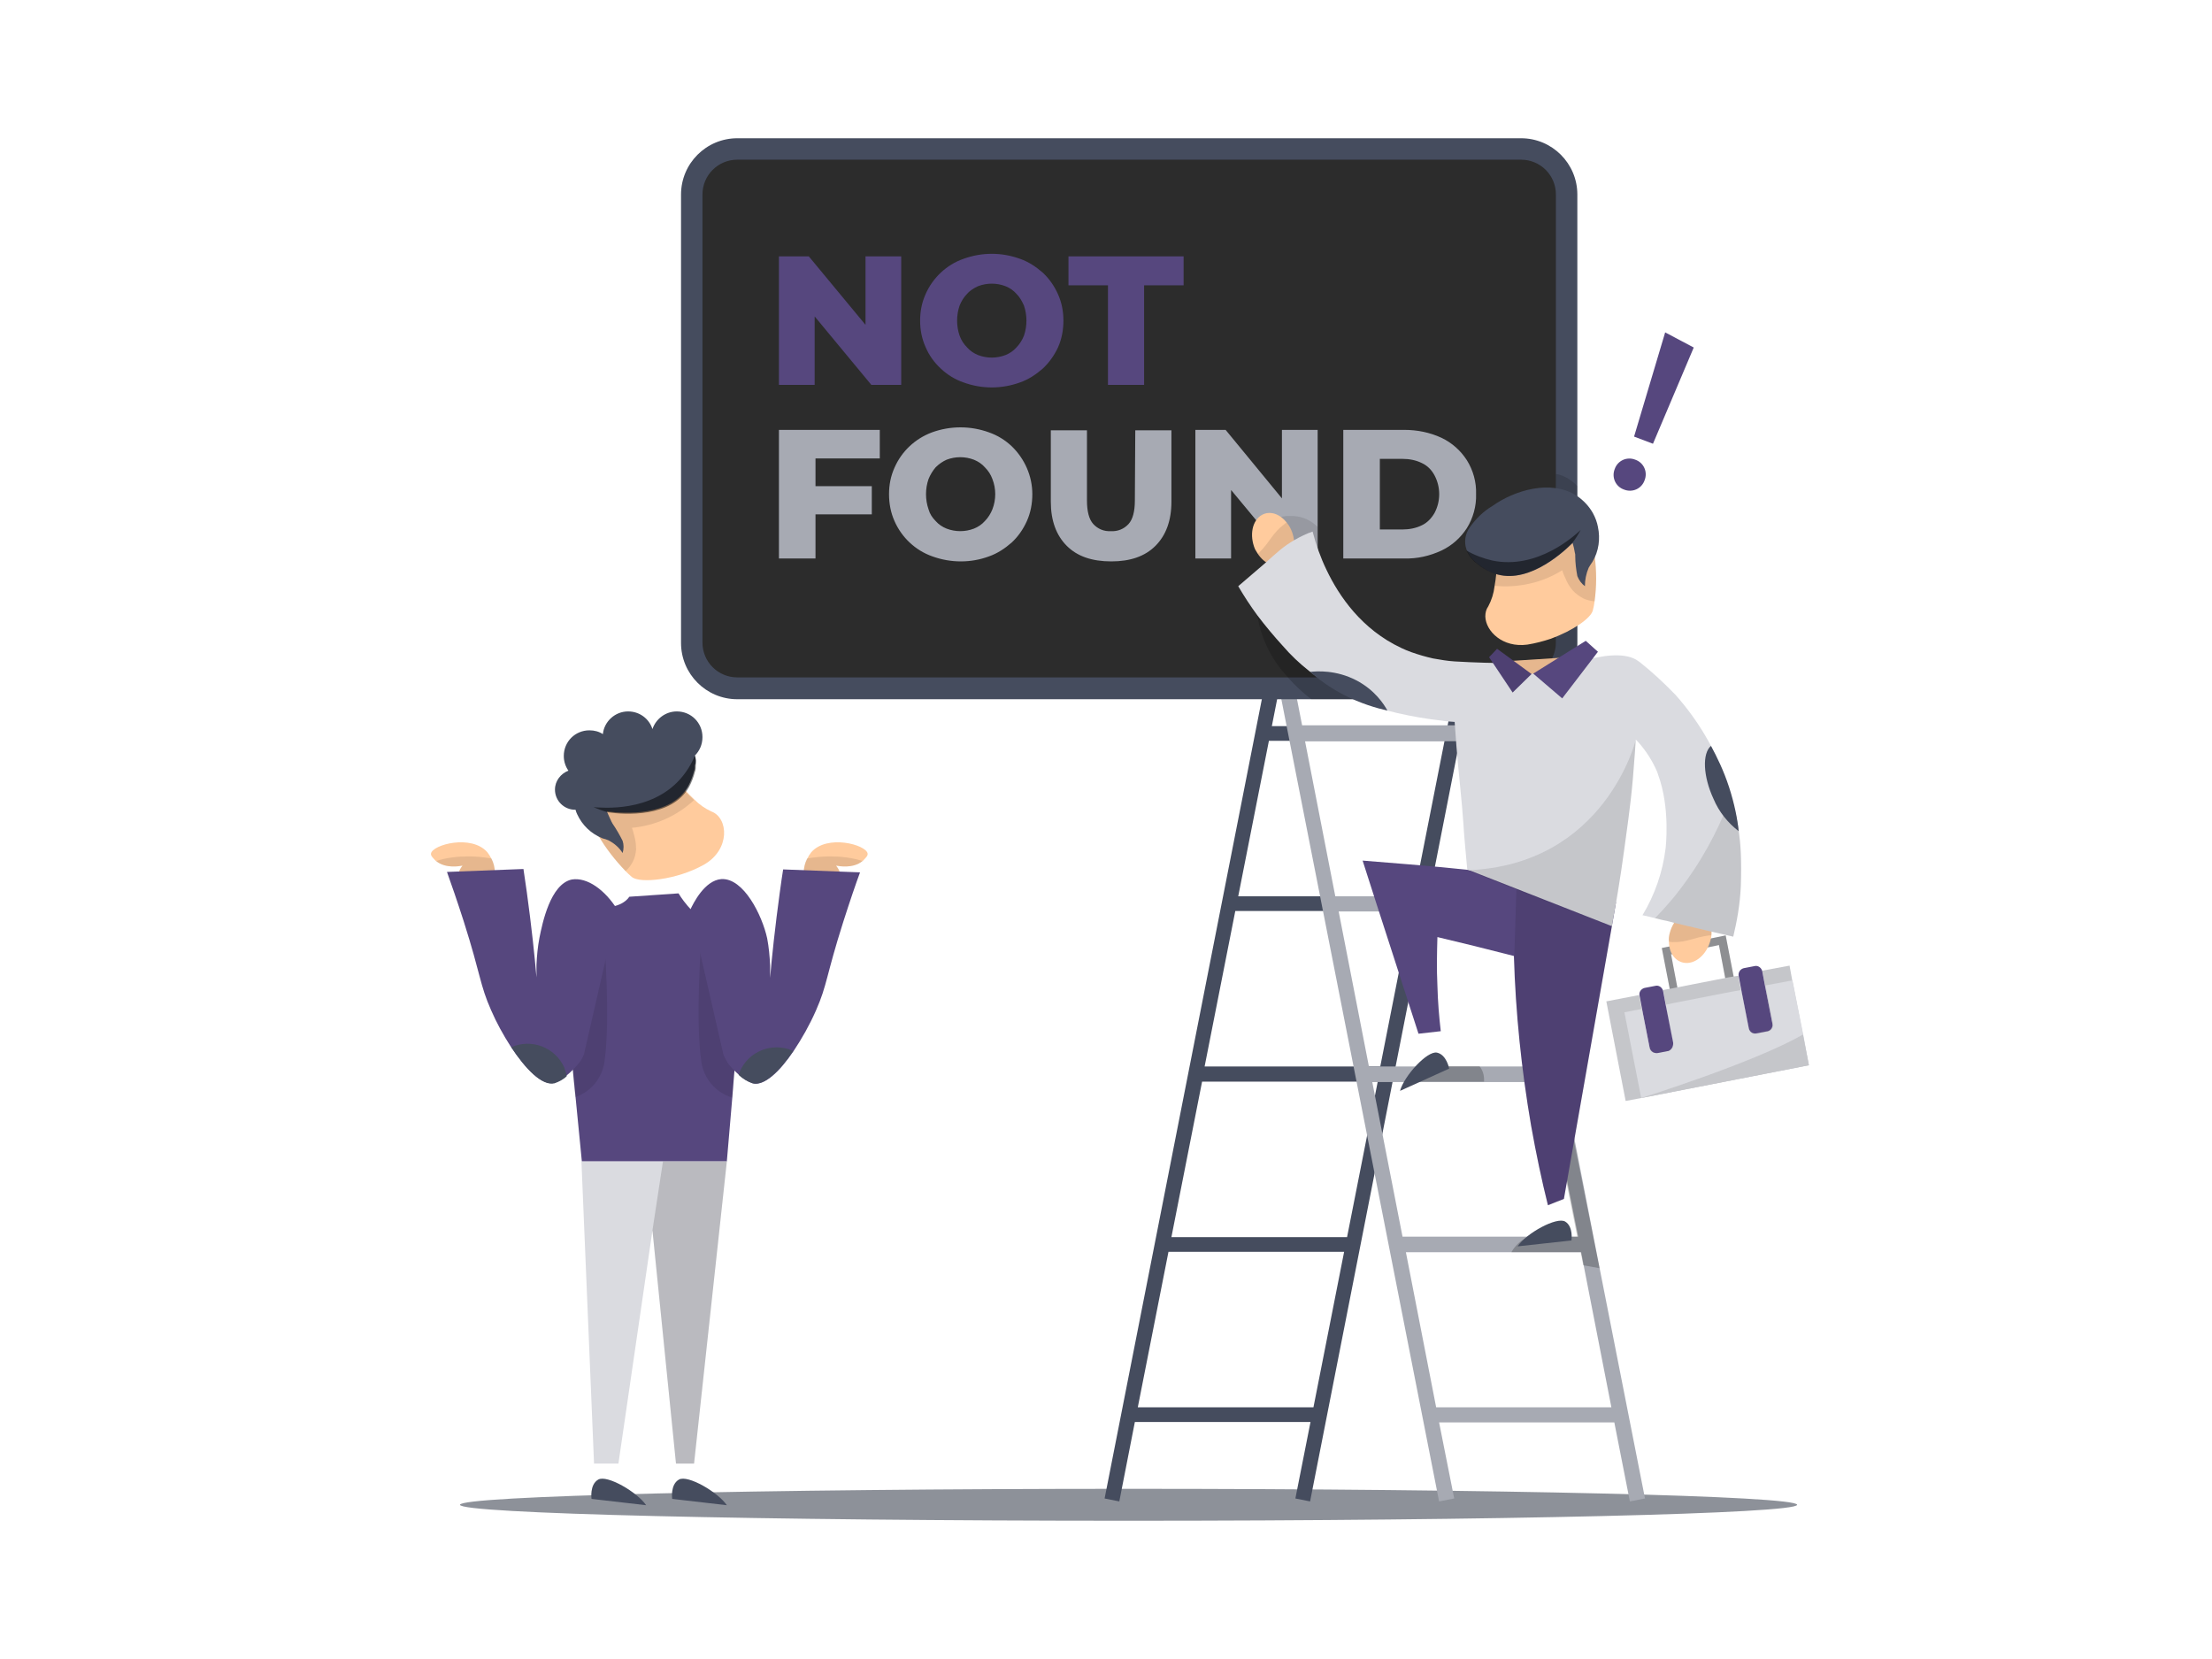 <svg xmlns="http://www.w3.org/2000/svg" width="800" height="600" fill="none" viewBox="0 0 800 600">
    <path d="M649.951 544.225C649.951 547.416 541.744 550 408.158 550C274.571 550 166.364 547.416 166.364 544.225C166.364 541.034 274.571 538.45 408.158 538.45C541.744 538.45 649.951 541.034 649.951 544.225Z" fill="#1D2535" opacity="0.5"/>
    <path d="M528.978 234.498L523.507 262.614H459.981L465.301 235.562L459.981 234.498L399.495 541.945L404.814 543.009L410.437 514.286H473.963L468.492 541.945L473.811 543.009L534.298 235.41L528.978 234.498ZM522.443 267.933L511.349 324.164H447.823L458.918 267.933H522.443ZM435.665 385.714L446.76 329.483H510.285L499.191 385.714H435.665ZM498.279 391.185L487.185 447.416H423.659L434.753 391.185H498.279ZM411.501 508.966L422.595 452.735H486.121L475.027 508.966H411.501Z" fill="#454C5E"/>
    <path d="M578.522 458.663L569.404 411.854L534.45 234.346L528.978 235.41L534.298 262.31H470.924L465.453 234.346L459.981 235.41L520.468 543.009L525.939 541.945L520.468 514.438H583.842L589.465 543.009L594.936 541.945L578.522 458.663ZM471.988 268.085H535.361L546.304 324.164H482.93L471.988 268.085ZM484.146 329.635H547.519L558.462 385.714H495.088L484.146 329.635ZM496.304 391.337H559.677L565.453 420.517L570.772 447.264H507.246L496.304 391.337ZM519.404 508.966L508.462 452.887H571.836L572.14 454.407L572.747 457.599L582.778 508.966H519.404Z" fill="#A7AAB3"/>
    <path d="M578.522 458.663L572.595 457.599L571.987 454.407L571.683 452.888H546.607C547.975 450.456 550.103 448.48 552.686 447.264H570.468L565.148 420.517L569.1 412.006L578.522 458.663Z" fill="black" opacity="0.22"/>
    <path d="M266.668 53.799H550.103C559.221 53.799 566.516 61.094 566.516 70.213V232.371C566.516 241.489 559.221 248.784 550.103 248.784H266.668C257.55 248.784 250.255 241.489 250.255 232.371V70.365C250.255 61.246 257.55 53.799 266.668 53.799Z" fill="#2c2c2c"/>
    <path d="M550.103 50H266.668C255.422 50 246.304 59.118 246.304 70.365V232.523C246.304 243.769 255.422 252.888 266.668 252.888H550.103C561.349 252.888 570.468 243.769 570.468 232.523V70.365C570.468 59.118 561.349 50 550.103 50ZM562.717 232.371C562.717 237.234 559.83 241.793 555.422 243.769C553.751 244.529 551.927 244.985 550.103 244.985H266.668C259.678 244.985 254.054 239.362 254.054 232.371V70.365C254.054 63.374 259.678 57.751 266.668 57.751H550.103C557.094 57.751 562.717 63.374 562.717 70.365V232.371Z" fill="#454C5E"/>
    <path d="M525.939 252.888H474.268C471.228 250.608 468.493 248.024 465.909 245.137C465.605 244.833 465.301 244.377 464.997 244.073C459.678 238.146 456.182 230.851 454.815 223.1C454.663 222.492 454.663 221.733 454.511 221.277C455.423 217.781 458.614 215.198 462.11 215.046C464.389 215.198 466.517 216.261 467.885 218.085C470.164 222.644 473.052 226.748 476.547 230.243C481.41 235.106 486.426 237.994 493.265 241.034C503.751 245.897 514.693 249.848 525.939 252.888Z" fill="black" opacity="0.19"/>
    <path d="M313.021 117.477L292.504 92.705H281.714V139.21H294.632V114.438L315.149 139.21H325.939V92.705H313.021V117.477ZM377.155 98.632C374.723 96.505 371.987 94.681 368.948 93.617C362.261 91.185 355.118 91.185 348.431 93.617C342.352 95.745 337.337 100.456 334.753 106.383C333.386 109.423 332.778 112.614 332.778 115.957C332.778 119.301 333.386 122.492 334.753 125.532C335.969 128.419 337.793 131.003 340.224 133.283C342.656 135.562 345.392 137.234 348.431 138.298C355.118 140.73 362.261 140.73 368.948 138.298C371.987 137.234 374.723 135.41 377.155 133.283C379.434 131.155 381.258 128.571 382.626 125.684C383.993 122.644 384.601 119.301 384.601 115.957C384.601 112.614 383.993 109.423 382.626 106.383C381.258 103.343 379.434 100.76 377.155 98.632ZM370.316 121.429C369.708 122.948 368.796 124.468 367.58 125.684C366.516 126.9 365.148 127.812 363.629 128.419C360.437 129.635 356.942 129.635 353.75 128.419C352.231 127.812 350.863 126.9 349.799 125.684C348.583 124.468 347.671 123.1 347.063 121.429C345.848 117.933 345.848 113.982 347.063 110.486C347.671 108.967 348.583 107.447 349.799 106.231C350.863 105.015 352.383 104.103 353.75 103.495C356.942 102.28 360.437 102.28 363.629 103.495C365.148 104.103 366.516 105.015 367.58 106.231C368.796 107.447 369.556 108.815 370.316 110.486C371.531 113.982 371.531 117.933 370.316 121.429ZM386.425 92.705V103.192H400.711V139.21H413.781V103.192H428.066V92.705H386.425Z" fill="#56477e" style="fill: #56477e; fill: #56477e;"/>
    <path d="M281.714 201.976H294.936V186.018H315.3V175.836H294.936V165.805H318.188V155.471H281.714V201.976ZM365.908 161.398C363.477 159.118 360.741 157.447 357.702 156.383C351.015 153.951 343.72 153.951 337.033 156.383C330.954 158.663 326.091 163.222 323.507 169.149C322.139 172.188 321.531 175.38 321.531 178.723C321.531 182.067 322.139 185.41 323.507 188.45C326.091 194.377 331.106 199.088 337.185 201.216C343.872 203.647 351.167 203.647 357.702 201.216C360.741 200.152 363.477 198.328 365.908 196.201C368.188 194.073 370.012 191.489 371.38 188.45C372.747 185.41 373.355 182.067 373.355 178.723C373.355 172.188 370.62 165.957 365.908 161.398ZM358.917 184.194C358.31 185.714 357.398 187.234 356.182 188.45C355.118 189.666 353.75 190.577 352.231 191.185C349.039 192.401 345.544 192.401 342.352 191.185C340.832 190.577 339.465 189.666 338.401 188.45C337.185 187.234 336.273 185.866 335.817 184.194C334.601 180.699 334.601 176.748 335.817 173.252C336.425 171.732 337.337 170.213 338.401 168.997C339.617 167.781 340.984 166.869 342.352 166.261C345.544 165.046 349.039 165.046 352.231 166.261C353.75 166.869 355.118 167.781 356.182 168.997C357.398 170.213 358.31 171.58 358.917 173.252C360.285 176.748 360.285 180.699 358.917 184.194ZM410.437 181.003C410.437 184.954 409.677 187.842 408.158 189.514C406.486 191.337 404.206 192.249 401.775 192.097C399.343 192.249 397.063 191.337 395.392 189.514C393.872 187.842 393.112 184.954 393.112 181.003V155.623H380.042V181.459C380.042 188.298 382.018 193.617 385.817 197.416C389.617 201.216 394.936 203.039 401.927 203.039C408.766 203.039 414.085 201.216 417.884 197.416C421.683 193.617 423.659 188.298 423.659 181.459V155.623H410.589L410.437 181.003ZM463.629 180.243L443.264 155.471H432.322V201.976H445.24V177.204L456.334 190.577L465.756 201.976H476.547V155.471H463.629V180.243ZM530.498 166.413C528.218 162.918 525.179 160.182 521.379 158.359C517.124 156.383 512.565 155.471 507.854 155.471H485.817V201.976H507.854C512.565 202.128 517.124 201.064 521.379 199.088C525.179 197.264 528.218 194.529 530.498 191.033C532.778 187.386 533.993 182.979 533.841 178.723C533.993 174.316 532.778 170.061 530.498 166.413ZM518.796 185.562C517.732 187.386 516.212 189.058 514.237 189.97C512.109 191.033 509.677 191.489 507.246 191.489H499.039V165.957H507.246C509.677 165.957 512.109 166.413 514.237 167.477C516.212 168.389 517.732 169.909 518.796 171.884C521.076 176.14 521.076 181.307 518.796 185.562Z" fill="#A7AAB3"/>
    <path d="M476.547 190.577V202.127H465.756L456.334 190.729C458.766 188.298 461.957 186.93 465.301 186.626H467.732C471.076 186.778 474.115 188.146 476.547 190.577Z" fill="black" opacity="0.1"/>
    <path d="M177.307 319.757C174.115 322.645 166.668 320.365 165.908 317.021C165.756 316.413 165.605 315.198 167.276 313.07C166.364 313.222 161.197 314.286 157.702 311.398C157.398 311.246 157.246 310.942 157.094 310.79C156.486 310.182 155.726 309.423 155.878 308.663C156.486 305.471 170.468 301.672 176.243 308.207C176.851 308.967 177.307 309.727 177.763 310.638C179.282 313.526 179.586 317.629 177.307 319.757Z" fill="#FFCB9D" style="fill: #FFCB9D; fill: #FFCB9D;"/>
    <path d="M177.307 319.757C174.116 322.644 166.669 320.365 165.909 317.021C165.757 316.413 165.605 315.198 167.277 313.07C166.365 313.222 161.198 314.286 157.702 311.398C161.502 310.182 165.453 309.726 169.556 309.726C172.292 309.726 175.027 310.03 177.763 310.486C179.283 313.526 179.587 317.629 177.307 319.757Z" fill="black" opacity="0.1"/>
    <path d="M292.353 319.757C295.544 322.645 302.991 320.365 303.751 317.021C303.903 316.413 304.055 315.198 302.383 313.07C303.295 313.222 308.462 314.286 311.957 311.398C312.261 311.246 312.413 310.942 312.565 310.79C313.173 310.182 313.933 309.423 313.781 308.663C313.173 305.471 299.191 301.672 293.416 308.207C292.808 308.967 292.353 309.727 291.897 310.638C290.377 313.526 290.073 317.629 292.353 319.757Z" fill="#FFCB9D" style="fill: #FFCB9D; fill: #FFCB9D;"/>
    <path d="M292.353 319.757C295.544 322.644 302.991 320.365 303.751 317.021C303.903 316.413 304.055 315.198 302.383 313.07C303.295 313.222 308.462 314.286 311.957 311.398C308.158 310.182 304.207 309.726 300.103 309.726C297.368 309.726 294.632 310.03 291.897 310.486C290.377 313.526 290.073 317.629 292.353 319.757Z" fill="black" opacity="0.1"/>
    <path d="M270.772 329.027L268.949 349.544C268.037 359.27 267.277 368.997 266.365 378.723L265.453 389.21L264.845 396.96L262.869 420.061H210.438L208.158 396.808C207.854 394.377 207.702 391.793 207.398 389.21C207.094 385.258 206.638 381.459 206.183 377.508L205.575 371.732C204.207 357.447 202.687 343.161 201.319 328.875L270.772 329.027Z" fill="#56477e" style="fill: #56477e; fill: #56477e;"/>
    <path d="M210.285 420.061L214.844 529.331H223.659L235.969 444.985L244.48 529.331H251.015L262.869 420.061H210.285Z" fill="#DADBE0"/>
    <path d="M244.48 529.331L235.97 444.985L239.769 420.061H262.869L251.015 529.331H244.48Z" fill="black" opacity="0.15"/>
    <path d="M217.581 328.268C217.581 328.268 224.724 328.571 227.611 324.316L245.392 323.1C245.392 323.1 250.711 332.067 255.879 332.371C261.046 332.675 241.593 335.106 241.593 335.106L217.429 332.371L217.581 328.268Z" fill="#56477e" style="fill: #56477e; fill: #56477e;"/>
    <path d="M209.83 289.665C211.046 292.097 212.87 295.745 215.149 300L216.365 302.127C219.101 306.839 222.444 311.094 226.243 315.045C227.003 315.805 227.763 316.565 228.523 317.173C231.411 319.605 244.784 318.237 254.511 312.766C264.237 307.295 263.477 295.745 257.246 293.465C254.967 292.401 252.991 291.033 251.167 289.21C248.736 286.93 246.456 284.498 244.329 281.763C243.113 280.243 242.353 279.331 242.353 279.331L231.411 275.988L212.262 284.346C213.933 287.538 213.933 290.121 213.022 290.729C212.11 291.337 210.134 289.817 209.83 289.665Z" fill="#FFCB9D" style="fill: #FFCB9D; fill: #FFCB9D;"/>
    <path d="M209.83 289.666C211.046 292.097 212.87 295.745 215.149 300L216.365 302.128C219.101 306.839 222.444 311.094 226.243 315.046C227.307 314.134 228.219 312.918 228.827 311.702C229.587 310.334 229.891 308.815 230.043 307.295C230.043 305.623 229.891 303.951 229.435 302.432C229.131 301.368 228.979 300.456 228.523 299.392C236.882 298.632 244.784 295.137 251.015 289.362C248.584 287.082 246.304 284.65 244.177 282.067C242.961 280.547 242.201 279.635 242.201 279.635L231.259 276.292L212.11 284.65C213.781 287.842 213.781 290.425 212.87 291.033C211.958 291.641 210.134 289.818 209.83 289.666Z" fill="black" opacity="0.1"/>
    <path d="M251.319 273.252C252.991 271.581 254.054 269.301 254.054 266.565C254.054 261.398 249.951 257.295 244.784 257.295C240.681 257.295 237.185 260.03 235.969 263.678C234.753 259.878 231.258 257.295 227.155 257.295C222.443 257.295 218.492 260.942 218.036 265.502C216.668 264.59 214.997 264.134 213.173 264.134C208.006 264.134 203.902 268.237 203.902 273.404C203.902 275.38 204.51 277.204 205.574 278.723C202.839 279.787 200.711 282.371 200.711 285.562C200.711 289.666 204.054 292.857 208.006 292.857H208.158C208.31 293.465 208.462 293.921 208.766 294.529C210.589 298.48 213.781 301.52 217.884 303.191C218.644 303.343 219.404 303.647 220.164 303.951C222.14 305.015 223.963 306.535 225.179 308.511C225.635 306.991 225.635 305.471 225.179 304.103C224.115 301.976 222.899 299.848 221.532 297.872L221.38 297.568C221.228 297.264 221.076 297.112 220.924 296.657C220.468 295.745 220.012 294.681 219.556 293.617V293.465C225.635 294.225 242.656 295.441 248.887 284.346C249.799 282.675 250.559 280.699 251.015 278.875C251.015 278.723 251.167 278.571 251.167 278.419C251.319 277.964 251.319 277.356 251.319 276.9V276.748C251.775 275.836 251.775 274.468 251.319 273.252Z" fill="#454C5E"/>
    <path d="M218.644 383.739C217.884 389.818 213.781 394.833 208.006 396.809C207.702 394.377 207.55 391.793 207.246 389.21C206.942 385.258 206.486 381.459 206.03 377.508L218.492 340.426C218.644 340.578 220.772 368.845 218.644 383.739ZM266.365 378.723L265.453 389.21L264.845 396.961C258.766 395.137 254.359 389.97 253.599 383.587C251.471 368.693 253.599 340.426 253.599 340.426L266.365 378.723Z" fill="black" opacity="0.1"/>
    <path d="M223.203 328.875C217.732 352.735 211.197 381.307 211.197 381.307C210.741 382.371 210.134 383.587 209.374 384.498C208.006 386.17 206.486 387.69 204.814 389.058C203.599 390.273 202.079 391.033 200.407 391.641C196 392.705 190.073 386.626 184.754 378.571C182.018 374.316 179.586 369.909 177.611 365.349C173.507 356.079 173.963 352.887 167.732 333.283C165.301 325.684 163.173 319.605 161.653 315.349L189.313 314.286C189.617 316.413 190.073 319.301 190.529 322.644C192.2 334.802 193.416 346.201 194.024 353.495V348.936C194.176 345.593 194.48 342.401 195.088 339.21C196.152 333.891 199.039 319.757 206.79 318.085C212.413 317.173 218.796 321.884 223.203 328.875ZM311.045 315.501C309.526 319.605 307.398 325.836 304.966 333.435C298.735 353.039 299.191 356.231 295.088 365.501C292.808 370.669 290.073 375.532 287.033 380.091C282.018 387.538 276.395 392.857 272.292 391.793C270.468 391.185 268.796 390.122 267.276 388.754C265.909 387.538 264.541 386.17 263.325 384.65C262.717 383.587 262.109 382.523 261.653 381.459L249.647 329.027C250.711 326.748 254.814 318.389 260.893 317.933C268.948 317.477 275.635 331.003 277.459 339.362C278.067 342.553 278.371 345.897 278.523 349.088V353.647C279.131 346.353 280.346 334.954 282.018 322.796C282.474 319.301 282.93 316.413 283.234 314.438L311.045 315.501Z" fill="#56477e" style="fill: #56477e; fill: #56477e;"/>
    <path d="M570.468 175.836V242.249C569.404 243.161 568.036 243.921 566.669 244.377L566.365 244.529C562.717 245.745 558.918 245.897 555.271 244.681L555.422 243.769C559.83 241.641 562.717 237.234 562.717 232.371V171.428C563.021 171.428 563.325 171.58 563.629 171.58C566.365 172.34 568.644 173.86 570.468 175.836Z" fill="black" opacity="0.15"/>
    <path d="M627.915 358.207L627.003 353.191L624.116 338.298L620.468 339.058L604.055 342.249L601.016 342.857L603.903 357.751L604.815 362.766L605.119 364.742L628.219 360.182L627.915 358.207ZM619.557 342.249L621.684 341.793L623.964 353.799L624.724 357.751L607.399 361.094L606.639 357.143L604.359 345.137H604.511L619.557 342.249Z" fill="#DADBE0"/>
    <path d="M627.915 358.207L627.003 353.191L624.116 338.298L620.468 339.058L604.055 342.249L601.016 342.857L603.903 357.751L604.815 362.766L605.119 364.742L628.219 360.182L627.915 358.207ZM619.557 342.249L621.684 341.793L623.964 353.799L624.724 357.751L607.399 361.094L606.639 357.143L604.359 345.137H604.511L619.557 342.249Z" fill="black" opacity="0.35"/>
    <path d="M654.206 385.258L648.127 354.255L647.216 349.24L637.337 351.064L638.249 355.927L640.984 369.909C641.288 371.277 640.377 372.493 639.161 372.796L635.209 373.556C633.842 373.86 632.626 372.948 632.322 371.733L629.586 357.751L628.674 352.888L625.027 353.496L604.814 357.447L601.471 358.055L602.383 362.918L605.118 376.9C605.422 378.268 604.51 379.483 603.295 379.787L599.343 380.547C597.975 380.851 596.76 379.939 596.456 378.724L593.72 364.742L592.808 359.879L580.954 362.158L587.945 398.176L593.568 397.113L654.206 385.258Z" fill="#DADBE0"/>
    <path d="M654.206 385.258L648.127 354.255L647.216 349.24L637.337 351.064L638.249 355.927L640.984 369.909C641.288 371.277 640.377 372.493 639.161 372.796L635.209 373.556C633.842 373.86 632.626 372.948 632.322 371.733L629.586 357.751L628.674 352.888L625.027 353.496L604.814 357.447L601.471 358.055L602.383 362.918L605.118 376.9C605.422 378.268 604.51 379.483 603.295 379.787L599.343 380.547C597.975 380.851 596.76 379.939 596.456 378.724L593.72 364.742L592.808 359.879L580.954 362.158L587.945 398.176L593.568 397.113L654.206 385.258Z" fill="black" opacity="0.1"/>
    <path d="M654.207 385.258L593.568 397.113L587.489 366.109L593.72 364.894L596.456 378.875C596.76 380.243 597.976 381.003 599.343 380.851L603.295 380.091C604.663 379.787 605.422 378.571 605.118 377.204L602.383 363.374L606.03 362.614L626.243 358.663L629.739 358.055L632.474 372.037C632.778 373.404 633.994 374.164 635.362 373.86L639.313 373.1C640.681 372.796 641.441 371.581 641.289 370.365L638.553 356.383L648.28 354.559L652.231 374.468L654.207 385.258Z" fill="#DADBE0"/>
    <path d="M605.118 377.051L602.383 363.222L601.471 358.358C601.167 357.143 599.951 356.231 598.735 356.535L594.784 357.295C593.568 357.599 592.656 358.814 592.96 360.03L593.872 364.893L596.608 378.875C596.912 380.243 598.127 381.003 599.495 380.851L603.447 380.091C604.51 379.635 605.27 378.419 605.118 377.051ZM640.985 370.061L638.249 356.079L637.337 351.216C637.033 350 635.817 349.088 634.602 349.392L630.65 350.152C629.434 350.456 628.523 351.672 628.827 353.039L629.738 357.903L632.474 371.884C632.778 373.252 633.994 374.012 635.361 373.708L639.313 372.948C640.529 372.644 641.289 371.428 640.985 370.061Z" fill="#56477e" style="fill: #56477e; fill: #56477e;"/>
    <path d="M574.268 186.778C574.876 189.514 575.635 193.465 576.395 198.48C576.547 199.544 576.699 200.608 576.699 200.912C577.459 206.383 577.459 212.006 576.699 217.477C576.547 218.541 576.395 219.605 576.091 220.669C575.483 223.556 568.796 228.115 560.894 231.003C558.158 231.915 555.271 232.675 552.383 233.131C543.417 234.346 537.338 228.267 537.186 222.948C537.186 221.58 537.489 220.365 538.249 219.301C539.465 217.021 540.225 214.59 540.529 212.006C541.137 208.663 541.441 205.167 541.441 201.824C541.593 199.848 541.441 198.632 541.441 198.632L548.28 189.058L568.948 184.042C569.556 187.538 571.076 189.818 572.14 189.666C573.204 189.514 574.116 187.234 574.268 186.778Z" fill="#FFCB9D" style="fill: #FFCB9D; fill: #FFCB9D;"/>
    <path d="M574.267 186.778C574.875 189.514 575.635 193.465 576.395 198.48C576.547 199.544 576.699 200.608 576.699 200.912C577.458 206.383 577.458 212.006 576.699 217.477C575.331 217.325 573.811 217.021 572.595 216.413C571.227 215.653 569.86 214.742 568.796 213.526C567.732 212.31 566.82 210.79 566.212 209.27C565.756 208.359 565.3 207.295 564.996 206.231C561.349 208.511 557.398 210.182 553.142 211.094C549.039 212.006 544.784 212.31 540.528 211.854C541.136 208.511 541.44 205.015 541.44 201.672C541.592 199.696 541.44 198.48 541.44 198.48L548.279 188.906L568.948 183.891C569.556 187.386 571.075 189.666 572.139 189.514C573.203 189.362 574.115 187.234 574.267 186.778Z" fill="black" opacity="0.1"/>
    <path d="M577.915 190.578C578.827 194.833 578.219 199.392 575.939 203.192C575.483 203.799 575.027 204.559 574.571 205.319C573.66 207.447 573.204 209.726 573.204 212.006C571.988 211.094 571.076 209.878 570.468 208.359C570.012 205.927 569.708 203.495 569.708 201.064V200.76C569.708 200.608 569.708 200.304 569.556 199.848C569.404 198.784 569.1 197.568 568.796 196.505V196.353C564.389 200.76 551.319 212.158 539.465 206.991C537.641 206.231 535.818 205.167 534.298 203.799C534.146 203.647 533.994 203.647 533.842 203.495C533.538 203.192 533.082 202.888 532.778 202.432L532.626 202.28C531.714 201.368 531.106 200.152 530.498 199.088L530.346 198.632C529.435 196.049 529.891 193.009 531.562 190.73C533.69 187.69 536.425 184.954 539.769 182.979C547.672 177.356 560.894 173.252 570.316 179.331C572.748 181.003 574.723 183.131 576.091 185.562C577.003 187.234 577.611 188.906 577.915 190.578Z" fill="#454C5E"/>
    <path d="M603.903 337.386C603.599 338.45 603.447 339.514 603.599 340.577C603.599 344.529 605.726 347.568 608.918 348.176C613.021 348.936 617.276 345.289 618.644 339.969C618.796 339.362 618.948 338.754 618.948 338.298C619.404 333.738 617.277 329.939 613.781 329.331C609.526 328.571 605.27 332.219 603.903 337.386Z" fill="#FFCB9D" style="fill: #FFCB9D; fill: #FFCB9D;"/>
    <path d="M603.903 337.386C603.599 338.45 603.447 339.514 603.599 340.577L604.815 340.729C610.134 340.881 612.413 339.058 618.188 338.298H618.948C619.404 333.738 617.277 329.939 613.781 329.331C609.526 328.571 605.27 332.219 603.903 337.386Z" fill="black" opacity="0.1"/>
    <path d="M466.973 191.641C466.517 190.578 465.909 189.666 465.301 188.906C462.869 185.866 459.374 184.651 456.487 186.17C452.839 188.146 451.775 193.617 453.903 198.632C454.207 199.088 454.511 199.696 454.815 200.152C457.246 203.951 461.35 205.775 464.541 203.951C468.037 202.128 469.1 196.505 466.973 191.641Z" fill="#FFCB9D" style="fill: #FFCB9D; fill: #FFCB9D;"/>
    <path d="M466.973 191.641C466.517 190.577 465.909 189.666 465.301 188.906C464.997 189.21 464.693 189.362 464.389 189.666C460.134 192.857 459.526 195.745 455.422 199.848C455.27 200 455.118 200.152 454.814 200.304C457.246 204.103 461.349 205.927 464.541 204.103C468.036 202.128 469.1 196.505 466.973 191.641Z" fill="black" opacity="0.1"/>
    <path d="M584.45 326.292L582.93 335.107L565.605 433.587C563.629 434.347 561.806 435.107 559.83 435.866C557.55 426.748 555.575 417.325 553.751 407.143C550.255 386.778 548.128 366.262 547.52 345.745C542.809 344.529 537.945 343.313 533.082 342.097L519.86 338.906C519.708 344.377 519.556 350.304 519.86 356.535C520.012 362.31 520.468 367.781 521.076 372.948L513.021 373.86C506.334 353.04 499.496 332.219 492.809 311.246L509.678 312.614C516.821 313.222 523.812 313.83 530.803 314.59L584.45 326.292Z" fill="#56477e" style="fill: #56477e; fill: #56477e;"/>
    <path d="M629.587 320.517C629.283 327.507 628.067 333.587 626.852 338.754L618.949 336.93L605.423 333.738L604.359 333.435L603.143 333.131L601.016 332.675L598.584 332.067C597.216 331.763 595.697 331.307 594.025 331.003C598.484 323.628 601.333 315.393 602.383 306.839C602.383 306.839 604.207 292.401 599.648 280.091L599.344 279.179C597.672 275.228 595.241 271.428 592.353 268.237L591.593 267.477C591.289 272.796 590.833 277.507 590.529 281.763C589.618 292.097 588.25 300.912 587.49 306.687C585.97 317.933 584.298 327.659 582.931 334.954L530.651 314.438C530.499 312.918 529.283 299.696 529.283 298.176C529.131 295.593 528.523 288.602 527.763 281.155C527.004 273.708 526.396 265.805 526.092 261.094C524.572 260.942 523.204 260.942 521.532 260.638C516.061 260.03 510.742 259.118 505.423 257.903L501.776 256.991C497.672 255.775 493.569 254.255 489.618 252.432C483.842 249.848 478.371 246.504 473.508 242.705C470.013 239.97 466.821 236.93 463.934 233.587C460.731 230.078 457.689 226.427 454.815 222.644C452.232 219.149 449.952 215.653 447.824 212.006C451.928 208.511 455.271 205.623 457.399 203.799C462.11 199.544 464.238 197.568 468.189 195.289C470.317 194.073 472.444 193.009 474.724 192.249C475.94 196.96 477.611 201.672 479.739 206.079C484.298 215.653 492.505 227.659 506.791 234.346C508.007 234.954 509.222 235.41 510.438 235.866C513.022 236.778 515.605 237.538 518.341 238.146C520.925 238.602 523.508 239.058 526.092 239.21C533.69 239.666 540.529 239.818 546.456 239.818C567.885 239.818 578.979 237.538 578.979 237.538C578.979 237.538 588.098 235.562 592.657 239.21L593.113 239.514C597.672 243.161 601.928 247.112 606.031 251.368C607.095 252.583 608.159 253.799 609.222 255.167C612.87 259.726 616.061 264.59 618.797 269.757C621.38 274.772 623.508 279.939 625.18 285.106C625.484 286.018 625.788 286.93 626.092 287.994C627.915 294.225 628.675 299.088 628.827 300.456C629.131 302.583 629.435 305.319 629.587 308.663C629.739 312.158 629.739 316.261 629.587 320.517Z" fill="#DADBE0"/>
    <path d="M565.149 237.842C562.261 240.882 558.614 242.857 554.51 243.617C554.358 243.617 554.054 243.617 553.902 243.769L543.872 239.21L565.149 237.842Z" fill="#FFCB9D" style="fill: #FFCB9D; fill: #FFCB9D;"/>
    <path d="M591.593 267.629C591.289 272.948 590.833 277.659 590.529 281.915C589.617 292.249 588.249 301.064 587.489 306.839C585.97 318.237 584.298 327.811 582.93 335.258L530.65 314.741C580.498 312.918 591.593 267.629 591.593 267.629ZM629.587 320.517C629.283 327.507 628.067 333.586 626.851 338.754L618.948 336.93L605.422 333.738L604.359 333.434L603.143 333.131L601.015 332.675L598.584 332.067C602.231 328.267 606.03 324.012 609.678 318.845C617.732 307.751 622.748 296.96 626.091 287.842C627.915 294.073 628.675 298.936 628.827 300.304C629.131 302.431 629.435 305.167 629.587 308.51C629.739 312.158 629.739 316.261 629.587 320.517Z" fill="black" opacity="0.1"/>
    <path d="M628.826 300.608C624.875 297.568 621.683 293.617 619.708 288.906C615.908 280.699 615.604 272.492 618.796 269.757C620.923 273.708 623.355 278.571 625.331 284.65C627.306 290.729 628.37 296.201 628.826 300.608Z" fill="#454C5E"/>
    <path d="M582.93 335.258L565.605 433.739C563.629 434.498 561.806 435.258 559.83 436.018C557.55 426.9 555.575 417.477 553.751 407.295C550.255 386.93 548.128 366.413 547.672 345.745L548.432 321.581L582.93 335.258Z" fill="black" opacity="0.1"/>
    <path d="M204.966 389.21C203.75 390.426 202.231 391.185 200.559 391.793C196.151 392.857 190.224 386.778 184.905 378.723C192.2 375.532 200.711 378.723 204.054 386.018C204.358 387.082 204.814 388.146 204.966 389.21ZM286.881 380.091C281.866 387.538 276.243 392.857 272.139 391.793C270.316 391.185 268.644 390.122 267.124 388.754C269.556 381.155 277.762 377.052 285.361 379.483C285.817 379.787 286.425 379.939 286.881 380.091Z" fill="#454C5E"/>
    <path d="M591.441 166.261C588.401 165.045 585.058 166.565 583.994 169.605C582.778 172.644 584.298 175.988 587.337 177.052C590.377 178.267 593.72 176.748 594.784 173.708C596 170.669 594.48 167.325 591.441 166.261ZM602.231 120.213L590.985 157.903L597.824 160.486L612.565 125.684L602.231 120.213Z" fill="#56477e" style="fill: #56477e; fill: #56477e;"/>
    <path d="M654.206 385.258L593.568 397.113C594.936 396.657 634.602 384.195 652.079 374.164L654.206 385.258ZM565.149 237.842C562.261 240.882 558.614 242.857 554.51 243.617C554.358 243.617 554.054 243.617 553.902 243.769L543.872 239.21L565.149 237.842Z" fill="black" opacity="0.1"/>
    <path d="M554.511 243.617L573.508 231.763L577.915 235.714L564.997 252.584L554.511 243.617ZM553.903 243.769L541.441 234.65L538.554 237.69L547.064 250.456L553.903 243.769Z" fill="#56477e" style="fill: #56477e; fill: #56477e;"/>
    <path d="M553.903 243.769L541.441 234.65L538.554 237.69L547.064 250.456L553.903 243.769Z" fill="black" opacity="0.1"/>
    <path d="M536.73 390.426V391.186H511.35V390.426C511.35 388.754 511.957 386.93 513.021 385.562H535.058C536.274 387.082 536.73 388.754 536.73 390.426Z" fill="black" opacity="0.22"/>
    <path d="M571.988 454.407L571.684 452.887C571.836 453.343 571.836 453.799 571.988 454.407ZM548.888 450.76L568.341 448.632C568.341 448.632 569.101 443.617 566.061 441.793C563.022 439.969 551.927 446.048 548.888 450.76ZM506.335 394.529L524.116 386.474C524.116 386.474 523.204 381.459 519.709 380.699C516.213 379.939 507.855 389.058 506.335 394.529ZM233.69 544.377L213.934 542.097C213.934 542.097 213.174 536.93 216.365 535.106C219.557 533.283 230.499 539.665 233.69 544.377ZM262.87 544.377L243.113 542.097C243.113 542.097 242.353 536.93 245.545 535.106C248.736 533.283 259.678 539.665 262.87 544.377Z" fill="#454C5E"/>
    <path d="M568.645 196.352C564.237 200.76 551.167 212.158 539.313 206.991C537.49 206.231 535.666 205.167 534.146 203.799C533.994 203.647 533.842 203.647 533.69 203.495C533.234 203.191 532.93 202.887 532.626 202.432L532.474 202.28C531.562 201.368 530.955 200.152 530.347 199.088C533.234 200.76 536.426 201.976 539.769 202.735C556.031 206.079 569.404 193.769 571.532 191.793L571.684 191.641C570.772 193.313 569.86 194.833 568.645 196.352Z" fill="black" opacity="0.5"/>
    <path d="M219.861 293.769C225.94 294.681 242.961 295.745 249.192 284.65C250.104 282.979 250.864 281.003 251.32 279.179C251.32 279.027 251.471 278.875 251.471 278.723C251.623 278.267 251.623 277.66 251.623 277.204V277.052C251.775 275.836 251.623 274.468 251.32 273.252C250.104 276.292 248.28 279.179 246.152 281.611C235.362 293.921 217.733 292.097 214.845 291.945H214.693C216.213 292.553 218.037 293.313 219.861 293.769Z" fill="black" opacity="0.5"/>
    <path d="M501.775 256.991C497.672 256.079 492.049 254.407 486.122 251.368C480.802 248.632 476.851 245.593 473.812 243.009C476.243 242.705 483.234 242.249 490.529 246.049C497.216 249.544 500.559 254.711 501.775 256.991Z" fill="#454C5E"/>
</svg>
